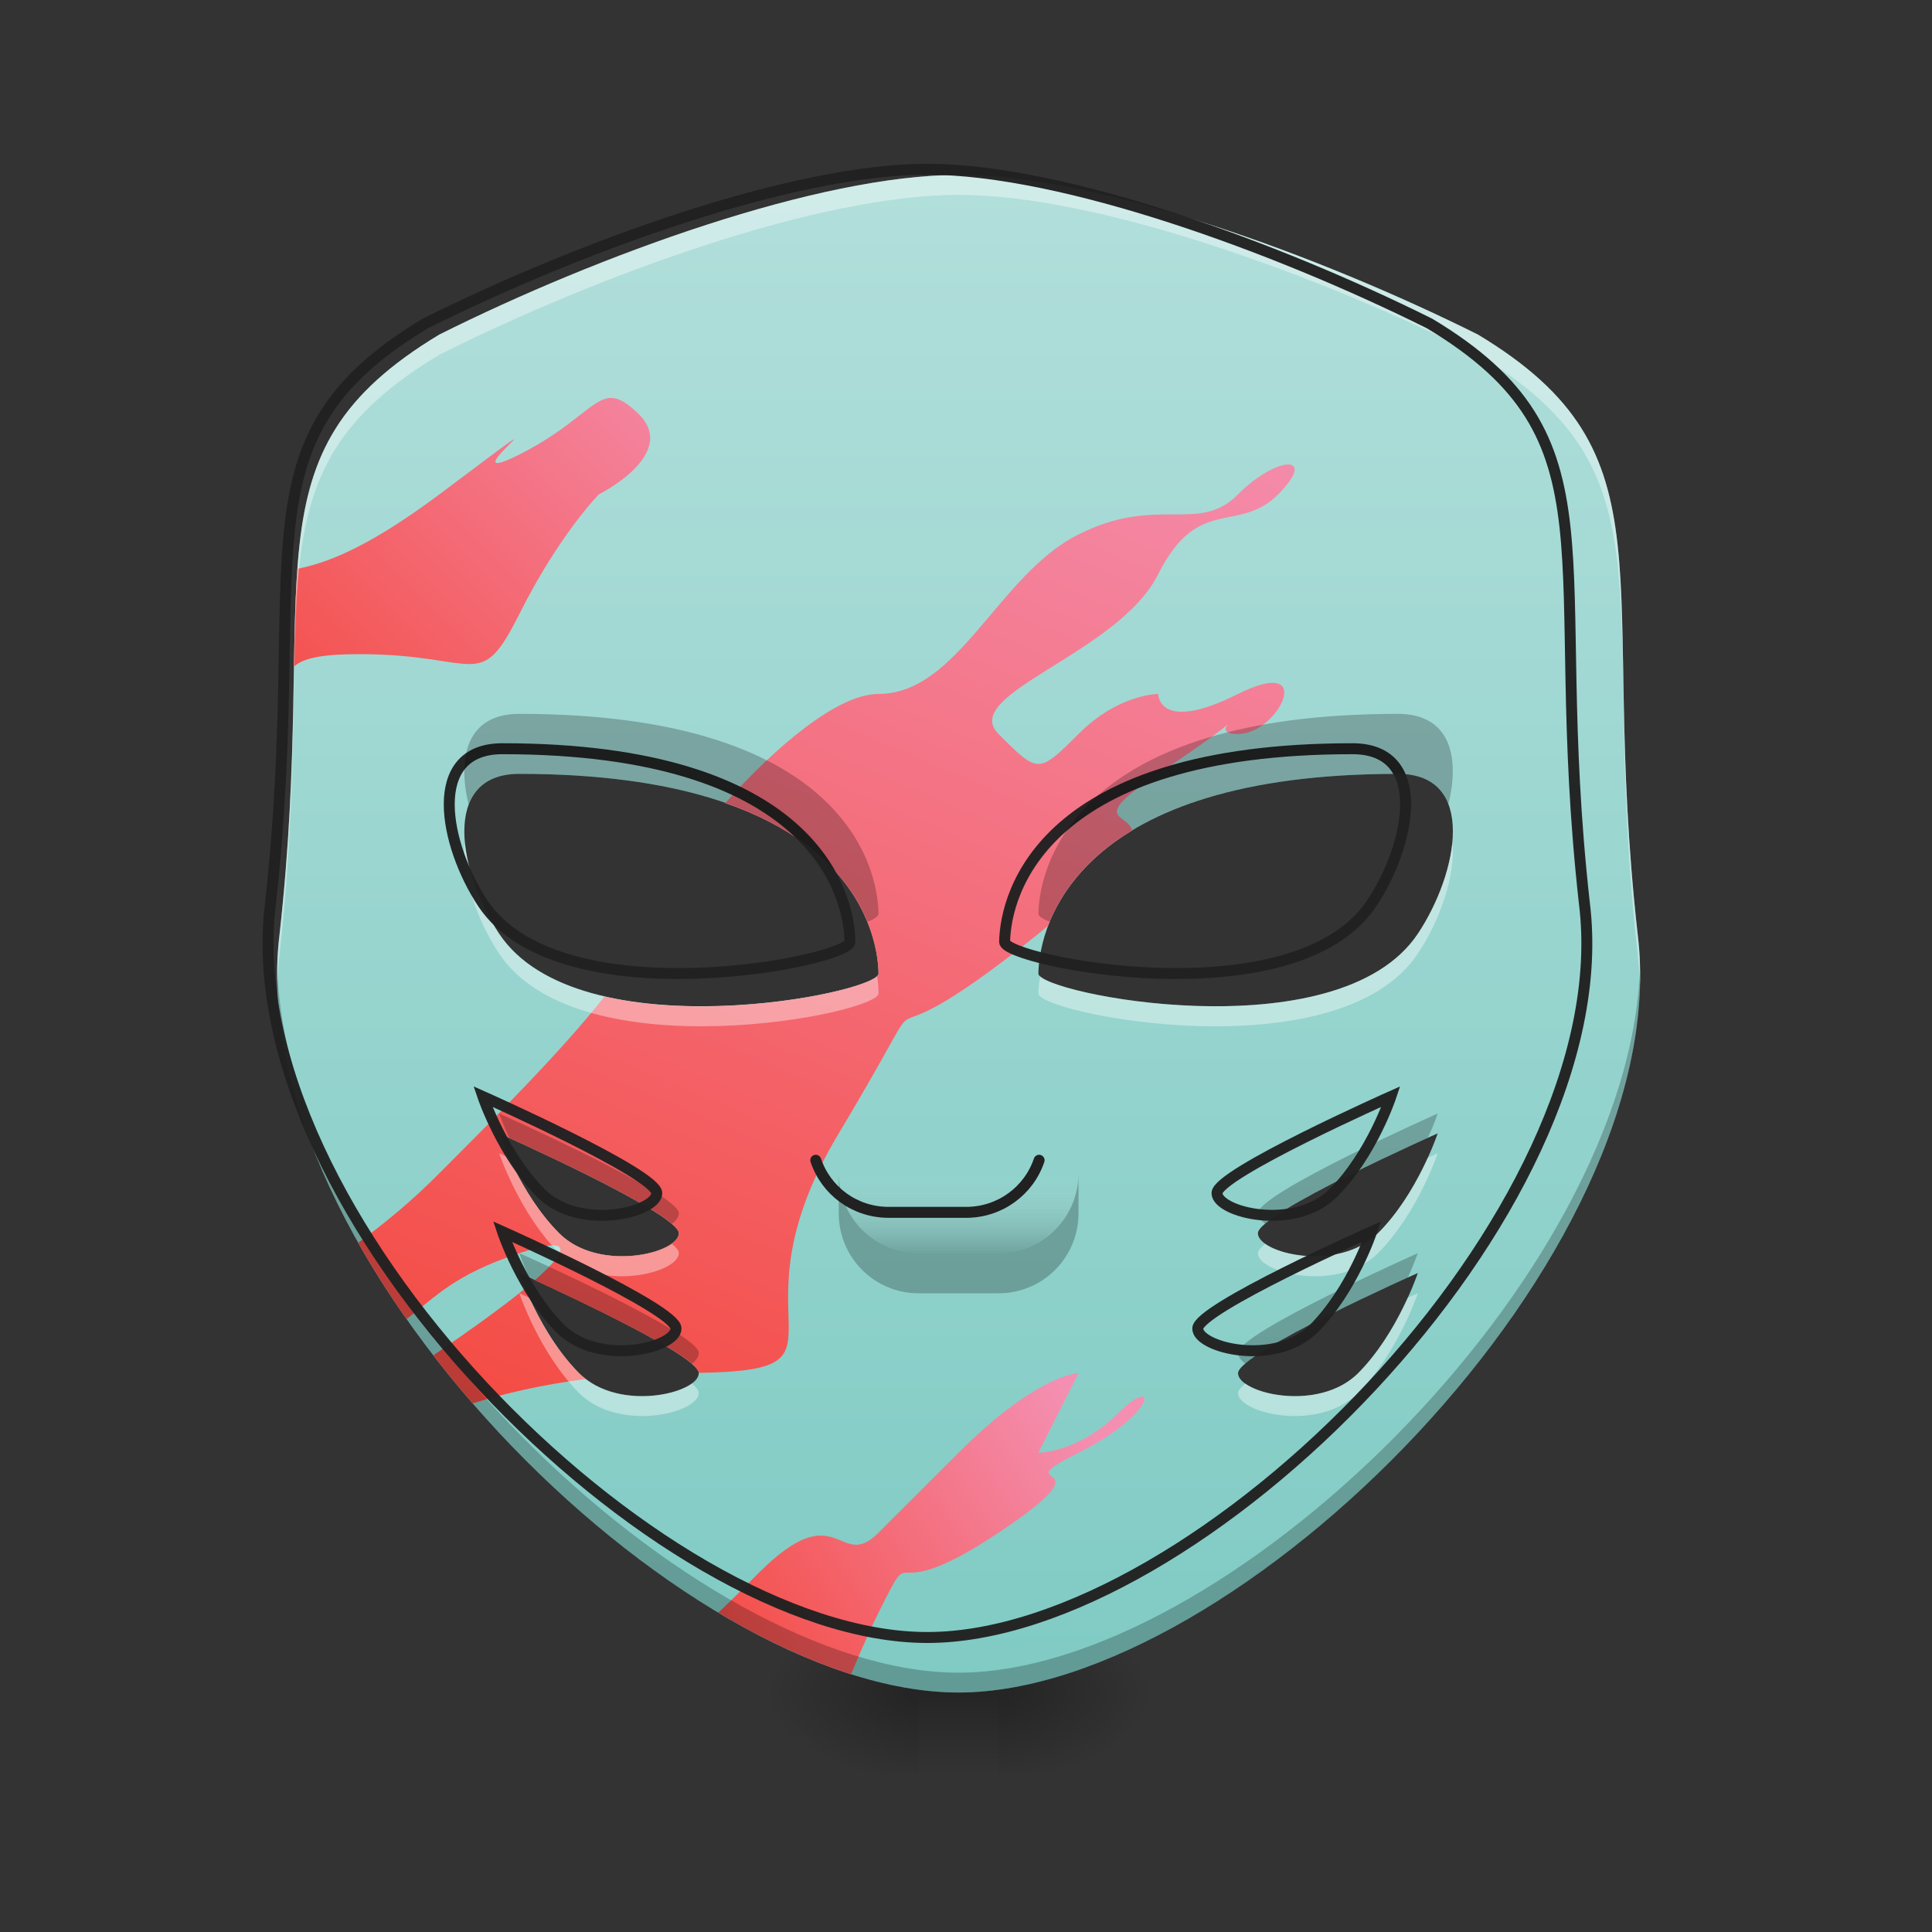 <?xml version="1.0" encoding="UTF-8"?>
<svg xmlns="http://www.w3.org/2000/svg" xmlns:xlink="http://www.w3.org/1999/xlink" width="22px" height="22px" viewBox="0 0 22 22" version="1.1">
<rect x="0" y="0" width="22" height="22" fill="#333333" stroke="none"/>
<defs>
<linearGradient id="linear0" gradientUnits="userSpaceOnUse" x1="254" y1="233.5" x2="254" y2="254.667" gradientTransform="matrix(0.043,0,0,0.043,-0,9.239)">
<stop offset="0" style="stop-color:rgb(0%,0%,0%);stop-opacity:0.275;"/>
<stop offset="1" style="stop-color:rgb(0%,0%,0%);stop-opacity:0;"/>
</linearGradient>
<radialGradient id="radial0" gradientUnits="userSpaceOnUse" cx="450.909" cy="189.579" fx="450.909" fy="189.579" r="21.167" gradientTransform="matrix(0,-0.054,-0.097,-0,29.473,43.722)">
<stop offset="0" style="stop-color:rgb(0%,0%,0%);stop-opacity:0.314;"/>
<stop offset="0.222" style="stop-color:rgb(0%,0%,0%);stop-opacity:0.275;"/>
<stop offset="1" style="stop-color:rgb(0%,0%,0%);stop-opacity:0;"/>
</radialGradient>
<radialGradient id="radial1" gradientUnits="userSpaceOnUse" cx="450.909" cy="189.579" fx="450.909" fy="189.579" r="21.167" gradientTransform="matrix(-0,0.054,0.097,0,-7.642,-5.175)">
<stop offset="0" style="stop-color:rgb(0%,0%,0%);stop-opacity:0.314;"/>
<stop offset="0.222" style="stop-color:rgb(0%,0%,0%);stop-opacity:0.275;"/>
<stop offset="1" style="stop-color:rgb(0%,0%,0%);stop-opacity:0;"/>
</radialGradient>
<radialGradient id="radial2" gradientUnits="userSpaceOnUse" cx="450.909" cy="189.579" fx="450.909" fy="189.579" r="21.167" gradientTransform="matrix(-0,-0.054,0.097,-0,-7.642,43.722)">
<stop offset="0" style="stop-color:rgb(0%,0%,0%);stop-opacity:0.314;"/>
<stop offset="0.222" style="stop-color:rgb(0%,0%,0%);stop-opacity:0.275;"/>
<stop offset="1" style="stop-color:rgb(0%,0%,0%);stop-opacity:0;"/>
</radialGradient>
<radialGradient id="radial3" gradientUnits="userSpaceOnUse" cx="450.909" cy="189.579" fx="450.909" fy="189.579" r="21.167" gradientTransform="matrix(0,0.054,-0.097,0,29.473,-5.175)">
<stop offset="0" style="stop-color:rgb(0%,0%,0%);stop-opacity:0.314;"/>
<stop offset="0.222" style="stop-color:rgb(0%,0%,0%);stop-opacity:0.275;"/>
<stop offset="1" style="stop-color:rgb(0%,0%,0%);stop-opacity:0;"/>
</radialGradient>
<linearGradient id="linear1" gradientUnits="userSpaceOnUse" x1="960" y1="1735.118" x2="960" y2="175.118" gradientTransform="matrix(0.011,0,0,0.011,0,0)">
<stop offset="0" style="stop-color:rgb(50.196%,79.608%,76.863%);stop-opacity:1;"/>
<stop offset="1" style="stop-color:rgb(69.804%,87.451%,85.882%);stop-opacity:1;"/>
</linearGradient>
<linearGradient id="linear2" gradientUnits="userSpaceOnUse" x1="169.333" y1="222.917" x2="317.5" y2="-126.333" gradientTransform="matrix(0.043,0,0,0.043,0,9.239)">
<stop offset="0" style="stop-color:rgb(95.686%,26.275%,21.176%);stop-opacity:1;"/>
<stop offset="1" style="stop-color:rgb(95.686%,56.078%,69.412%);stop-opacity:1;"/>
</linearGradient>
<linearGradient id="linear3" gradientUnits="userSpaceOnUse" x1="179.917" y1="233.5" x2="285.75" y2="159.417" gradientTransform="matrix(0.043,0,0,0.043,0,9.239)">
<stop offset="0" style="stop-color:rgb(95.686%,26.275%,21.176%);stop-opacity:1;"/>
<stop offset="1" style="stop-color:rgb(95.686%,56.078%,69.412%);stop-opacity:1;"/>
</linearGradient>
<linearGradient id="linear4" gradientUnits="userSpaceOnUse" x1="63.5" y1="0.667" x2="190.5" y2="-126.333" gradientTransform="matrix(0.043,0,0,0.043,0,9.239)">
<stop offset="0" style="stop-color:rgb(95.686%,26.275%,21.176%);stop-opacity:1;"/>
<stop offset="1" style="stop-color:rgb(95.686%,56.078%,69.412%);stop-opacity:1;"/>
</linearGradient>
<linearGradient id="linear5" gradientUnits="userSpaceOnUse" x1="254" y1="127.667" x2="254" y2="106.5" gradientTransform="matrix(0.043,0,0,0.043,0,8.784)">
<stop offset="0" style="stop-color:rgb(0%,0%,0%);stop-opacity:0.223;"/>
<stop offset="1" style="stop-color:rgb(100%,100%,100%);stop-opacity:0;"/>
</linearGradient>
</defs>
<g id="surface1">
<path style=" stroke:none;fill-rule:nonzero;fill:url(#linear0);" d="M 10.461 19.207 L 11.371 19.207 L 11.371 20.215 L 10.461 20.215 Z M 10.461 19.207 "/>
<path style=" stroke:none;fill-rule:nonzero;fill:url(#radial0);" d="M 11.371 19.273 L 13.188 19.273 L 13.188 18.363 L 11.371 18.363 Z M 11.371 19.273 "/>
<path style=" stroke:none;fill-rule:nonzero;fill:url(#radial1);" d="M 10.461 19.273 L 8.641 19.273 L 8.641 20.184 L 10.461 20.184 Z M 10.461 19.273 "/>
<path style=" stroke:none;fill-rule:nonzero;fill:url(#radial2);" d="M 10.461 19.273 L 8.641 19.273 L 8.641 18.363 L 10.461 18.363 Z M 10.461 19.273 "/>
<path style=" stroke:none;fill-rule:nonzero;fill:url(#radial3);" d="M 11.371 19.273 L 13.188 19.273 L 13.188 20.184 L 11.371 20.184 Z M 11.371 19.273 "/>
<path style=" stroke:none;fill-rule:nonzero;fill:url(#linear1);" d="M 10.914 1.992 C 9.324 1.992 6.82 2.902 5.004 3.809 C 2.73 5.176 3.637 6.539 3.184 10.633 C 2.73 14.27 7.73 19.273 10.914 19.273 C 14.098 19.273 19.102 14.27 18.648 10.633 C 18.191 6.539 19.102 5.176 16.828 3.809 C 15.008 2.902 12.508 1.992 10.914 1.992 Z M 5.914 8.812 C 9.551 8.812 9.996 10.504 10.004 11.086 C 10.004 11.312 6.594 11.996 5.684 10.633 C 5.23 9.949 5.004 8.812 5.914 8.812 Z M 15.918 8.812 C 16.828 8.812 16.602 9.949 16.145 10.633 C 15.234 11.996 11.824 11.312 11.824 11.086 C 11.836 10.504 12.281 8.812 15.918 8.812 Z M 5.684 12.906 C 5.684 12.906 7.73 13.816 7.73 14.043 C 7.73 14.27 6.82 14.496 6.367 14.043 C 5.914 13.59 5.684 12.906 5.684 12.906 Z M 16.371 12.906 C 16.371 12.906 16.145 13.59 15.691 14.043 C 15.234 14.496 14.324 14.27 14.324 14.043 C 14.324 13.816 16.371 12.906 16.371 12.906 Z M 5.914 14.496 C 5.914 14.496 7.957 15.406 7.957 15.637 C 7.957 15.863 7.051 16.09 6.594 15.637 C 6.141 15.18 5.914 14.496 5.914 14.496 Z M 16.145 14.496 C 16.145 14.496 15.918 15.18 15.465 15.637 C 15.008 16.09 14.098 15.863 14.098 15.637 C 14.098 15.406 16.145 14.496 16.145 14.496 Z M 16.145 14.496 "/>
<path style=" stroke:none;fill-rule:nonzero;fill:url(#linear2);" d="M 14.668 5.289 C 14.555 5.289 14.324 5.402 14.098 5.629 C 13.645 6.086 13.188 5.629 12.281 6.086 C 11.371 6.539 10.914 7.902 10.004 7.902 C 9.539 7.902 8.836 8.5 8.258 9.145 C 9.762 9.664 9.996 10.668 10.004 11.086 C 10.004 11.25 8.215 11.656 6.883 11.348 C 6.41 11.953 5.605 12.758 5.004 13.359 C 4.684 13.684 4.359 13.945 4.078 14.152 C 4.246 14.449 4.43 14.738 4.629 15.02 C 4.961 14.77 5.16 14.52 5.914 14.27 C 6.516 14.07 6.496 14.223 6.09 14.578 C 6.582 14.805 7.949 15.445 7.957 15.633 C 9.879 15.602 8.234 15.098 9.551 12.906 C 10.914 10.633 9.551 12.453 11.824 10.633 C 11.863 10.602 11.898 10.57 11.934 10.543 C 12.066 10.199 12.34 9.789 12.891 9.457 C 12.844 9.254 12.387 9.348 13.188 8.812 C 14.555 7.902 13.645 8.359 14.098 8.359 C 14.555 8.359 15.008 7.449 14.098 7.902 C 13.188 8.359 13.188 7.902 13.188 7.902 C 13.188 7.902 12.734 7.902 12.281 8.359 C 11.824 8.812 11.824 8.812 11.371 8.359 C 10.914 7.902 12.734 7.449 13.188 6.539 C 13.645 5.629 14.098 6.086 14.555 5.629 C 14.781 5.402 14.781 5.289 14.668 5.289 Z M 5.684 12.906 C 5.684 12.906 7.73 13.816 7.73 14.043 C 7.73 14.27 6.82 14.496 6.367 14.043 C 5.914 13.59 5.684 12.906 5.684 12.906 Z M 5.98 14.672 C 5.727 14.879 5.363 15.141 4.934 15.434 C 5.078 15.621 5.227 15.801 5.383 15.98 C 5.746 15.867 6.176 15.766 6.672 15.703 C 6.645 15.684 6.617 15.66 6.594 15.637 C 6.281 15.324 6.078 14.902 5.98 14.672 Z M 5.98 14.672 "/>
<path style=" stroke:none;fill-rule:nonzero;fill:url(#linear3);" d="M 12.281 15.637 C 12.281 15.637 11.824 15.637 10.914 16.543 L 10.004 17.453 C 9.551 17.91 9.551 17 8.641 17.91 C 8.453 18.098 8.305 18.246 8.18 18.363 C 8.688 18.668 9.199 18.906 9.691 19.066 C 9.773 18.871 9.867 18.641 10.004 18.363 C 10.461 17.453 10.004 18.363 11.371 17.453 C 12.734 16.543 11.371 17 12.281 16.543 C 13.188 16.09 13.188 15.637 12.734 16.09 C 12.281 16.543 11.824 16.543 11.824 16.543 Z M 12.281 15.637 "/>
<path style=" stroke:none;fill-rule:nonzero;fill:url(#linear4);" d="M 6.957 4.531 C 6.742 4.535 6.551 4.855 5.914 5.176 C 5.004 5.629 6.82 4.266 5.004 5.629 C 4.125 6.285 3.672 6.418 3.387 6.477 C 3.363 6.809 3.355 7.176 3.348 7.59 C 3.453 7.496 3.656 7.449 4.094 7.449 C 5.457 7.449 5.457 7.902 5.914 6.992 C 6.367 6.086 6.82 5.629 6.82 5.629 C 6.82 5.629 7.73 5.176 7.277 4.719 C 7.141 4.586 7.047 4.531 6.957 4.531 Z M 6.957 4.531 "/>
<path style=" stroke:none;fill-rule:nonzero;fill:url(#linear5);" d="M 10.461 11.996 L 11.371 11.996 C 11.871 11.996 12.281 12.402 12.281 12.906 L 12.281 13.359 C 12.281 13.863 11.871 14.27 11.371 14.27 L 10.461 14.27 C 9.957 14.27 9.551 13.863 9.551 13.359 L 9.551 12.906 C 9.551 12.402 9.957 11.996 10.461 11.996 Z M 10.461 11.996 "/>
<path style=" stroke:none;fill-rule:nonzero;fill:rgb(0%,0%,0%);fill-opacity:0.235;" d="M 9.551 13.359 L 9.551 13.816 C 9.551 14.32 9.957 14.727 10.461 14.727 L 11.371 14.727 C 11.875 14.727 12.281 14.32 12.281 13.816 L 12.281 13.359 C 12.281 13.863 11.875 14.27 11.371 14.27 L 10.461 14.27 C 9.957 14.27 9.551 13.863 9.551 13.359 Z M 9.551 13.359 "/>
<path style=" stroke:none;fill-rule:nonzero;fill:rgb(0%,0%,0%);fill-opacity:0.235;" d="M 3.156 10.996 C 3.055 14.594 7.836 19.273 10.914 19.273 C 13.996 19.273 18.773 14.594 18.676 10.996 C 18.574 14.559 13.93 19.047 10.914 19.047 C 7.902 19.047 3.254 14.559 3.156 10.996 Z M 5.684 12.68 C 5.684 12.68 5.723 12.793 5.797 12.957 C 6.164 13.125 7.332 13.664 7.652 13.934 C 7.703 13.898 7.73 13.855 7.73 13.816 C 7.73 13.59 5.684 12.68 5.684 12.68 Z M 16.371 12.68 C 16.371 12.68 14.324 13.59 14.324 13.816 C 14.324 13.855 14.355 13.898 14.406 13.934 C 14.727 13.664 15.891 13.125 16.258 12.957 C 16.336 12.793 16.371 12.68 16.371 12.68 Z M 5.914 14.27 C 5.914 14.27 5.949 14.383 6.027 14.551 C 6.391 14.715 7.559 15.254 7.879 15.527 C 7.93 15.488 7.957 15.449 7.957 15.406 C 7.957 15.18 5.914 14.27 5.914 14.27 Z M 16.145 14.27 C 16.145 14.27 14.098 15.18 14.098 15.406 C 14.098 15.449 14.129 15.488 14.18 15.527 C 14.5 15.254 15.664 14.715 16.031 14.551 C 16.105 14.383 16.145 14.27 16.145 14.27 Z M 16.145 14.27 "/>
<path style=" stroke:none;fill-rule:nonzero;fill:rgb(100%,100%,100%);fill-opacity:0.392;" d="M 10.914 1.992 C 9.324 1.992 6.82 2.902 5.004 3.809 C 2.73 5.176 3.637 6.539 3.184 10.633 C 3.16 10.824 3.152 11.023 3.156 11.223 C 3.16 11.102 3.168 10.98 3.184 10.859 C 3.637 6.766 2.73 5.402 5.004 4.039 C 6.82 3.129 9.324 2.219 10.914 2.219 C 12.508 2.219 15.008 3.129 16.828 4.039 C 19.102 5.402 18.191 6.766 18.648 10.859 C 18.66 10.98 18.672 11.102 18.676 11.223 C 18.68 11.023 18.672 10.824 18.648 10.633 C 18.191 6.539 19.102 5.176 16.828 3.809 C 15.008 2.902 12.508 1.992 10.914 1.992 Z M 5.293 9.586 C 5.254 9.969 5.434 10.484 5.684 10.859 C 6.594 12.223 10.004 11.543 10.004 11.312 C 10.004 11.258 10 11.191 9.988 11.117 C 9.723 11.367 6.555 11.938 5.684 10.633 C 5.48 10.328 5.324 9.93 5.293 9.586 Z M 16.539 9.586 C 16.508 9.93 16.348 10.328 16.145 10.633 C 15.273 11.938 12.105 11.367 11.844 11.117 C 11.832 11.191 11.824 11.258 11.824 11.312 C 11.824 11.543 15.234 12.223 16.145 10.859 C 16.395 10.484 16.578 9.969 16.539 9.586 Z M 5.684 13.133 C 5.684 13.133 5.914 13.816 6.367 14.27 C 6.82 14.727 7.73 14.496 7.73 14.27 C 7.73 14.242 7.703 14.207 7.652 14.164 C 7.418 14.332 6.738 14.414 6.367 14.043 C 6.098 13.773 5.91 13.426 5.797 13.184 C 5.73 13.152 5.684 13.133 5.684 13.133 Z M 16.371 13.133 C 16.371 13.133 16.328 13.152 16.258 13.184 C 16.148 13.426 15.961 13.773 15.691 14.043 C 15.316 14.414 14.641 14.332 14.406 14.164 C 14.355 14.207 14.324 14.242 14.324 14.27 C 14.324 14.496 15.234 14.727 15.691 14.27 C 16.145 13.816 16.371 13.133 16.371 13.133 Z M 5.914 14.727 C 5.914 14.727 6.141 15.406 6.594 15.863 C 7.051 16.316 7.957 16.09 7.957 15.863 C 7.957 15.836 7.93 15.797 7.879 15.754 C 7.645 15.922 6.969 16.008 6.594 15.637 C 6.324 15.367 6.137 15.016 6.027 14.777 C 5.957 14.746 5.914 14.727 5.914 14.727 Z M 16.145 14.727 C 16.145 14.727 16.102 14.746 16.031 14.777 C 15.922 15.016 15.734 15.367 15.465 15.637 C 15.09 16.008 14.414 15.922 14.18 15.754 C 14.129 15.797 14.098 15.836 14.098 15.863 C 14.098 16.09 15.008 16.316 15.465 15.863 C 15.918 15.406 16.145 14.727 16.145 14.727 Z M 16.145 14.727 "/>
<path style="fill:none;stroke-width:11.339;stroke-linecap:butt;stroke-linejoin:miter;stroke:rgb(12.941%,12.941%,12.941%);stroke-opacity:0.971;stroke-miterlimit:4;" d="M 959.908 175.216 C 820.079 175.216 599.857 255.266 440.101 334.972 C 240.149 455.218 319.855 575.12 280.002 935.172 C 240.149 1255.027 679.906 1695.128 959.908 1695.128 C 1239.91 1695.128 1680.011 1255.027 1640.158 935.172 C 1599.962 575.12 1680.011 455.218 1480.059 334.972 C 1319.96 255.266 1100.081 175.216 959.908 175.216 Z M 520.151 775.073 C 840.006 775.073 879.172 923.835 879.859 975.025 C 879.859 994.952 579.93 1055.075 499.881 935.172 C 460.028 875.049 440.101 775.073 520.151 775.073 Z M 1400.01 775.073 C 1480.059 775.073 1460.133 875.049 1419.936 935.172 C 1339.886 1055.075 1039.958 994.952 1039.958 975.025 C 1040.989 923.835 1080.155 775.073 1400.01 775.073 Z M 499.881 1135.124 C 499.881 1135.124 679.906 1215.174 679.906 1235.1 C 679.906 1255.027 599.857 1274.953 560.004 1235.1 C 520.151 1195.247 499.881 1135.124 499.881 1135.124 Z M 1439.863 1135.124 C 1439.863 1135.124 1419.936 1195.247 1380.083 1235.1 C 1339.886 1274.953 1259.837 1255.027 1259.837 1235.1 C 1259.837 1215.174 1439.863 1135.124 1439.863 1135.124 Z M 520.151 1274.953 C 520.151 1274.953 699.833 1355.003 699.833 1375.273 C 699.833 1395.2 620.127 1415.126 579.93 1375.273 C 540.077 1335.077 520.151 1274.953 520.151 1274.953 Z M 1419.936 1274.953 C 1419.936 1274.953 1400.01 1335.077 1360.157 1375.273 C 1319.96 1415.126 1239.91 1395.2 1239.91 1375.273 C 1239.91 1355.003 1419.936 1274.953 1419.936 1274.953 Z M 1419.936 1274.953 " transform="matrix(0.011,0,0,0.011,0,0)"/>
<path style="fill:none;stroke-width:11.339;stroke-linecap:round;stroke-linejoin:round;stroke:rgb(12.941%,12.941%,12.941%);stroke-opacity:1;stroke-miterlimit:4;" d="M 1075.688 1201.088 C 1065.038 1232.696 1035.148 1255.027 1000.105 1255.027 L 920.055 1255.027 C 884.669 1255.027 855.122 1232.696 844.472 1201.088 " transform="matrix(0.011,0,0,0.011,0,0)"/>
<path style=" stroke:none;fill-rule:nonzero;fill:rgb(0%,0%,0%);fill-opacity:0.235;" d="M 5.914 8.129 C 5.312 8.129 5.207 8.629 5.336 9.16 C 5.414 8.953 5.594 8.812 5.914 8.812 C 8.656 8.812 9.582 9.773 9.879 10.496 C 9.961 10.465 10.004 10.43 10.004 10.406 C 9.996 9.824 9.551 8.129 5.914 8.129 Z M 15.918 8.129 C 12.281 8.129 11.836 9.824 11.824 10.406 C 11.824 10.43 11.871 10.465 11.953 10.496 C 12.246 9.773 13.176 8.812 15.918 8.812 C 16.234 8.812 16.414 8.953 16.492 9.16 C 16.625 8.629 16.52 8.129 15.918 8.129 Z M 15.918 8.129 "/>
</g>
</svg>
